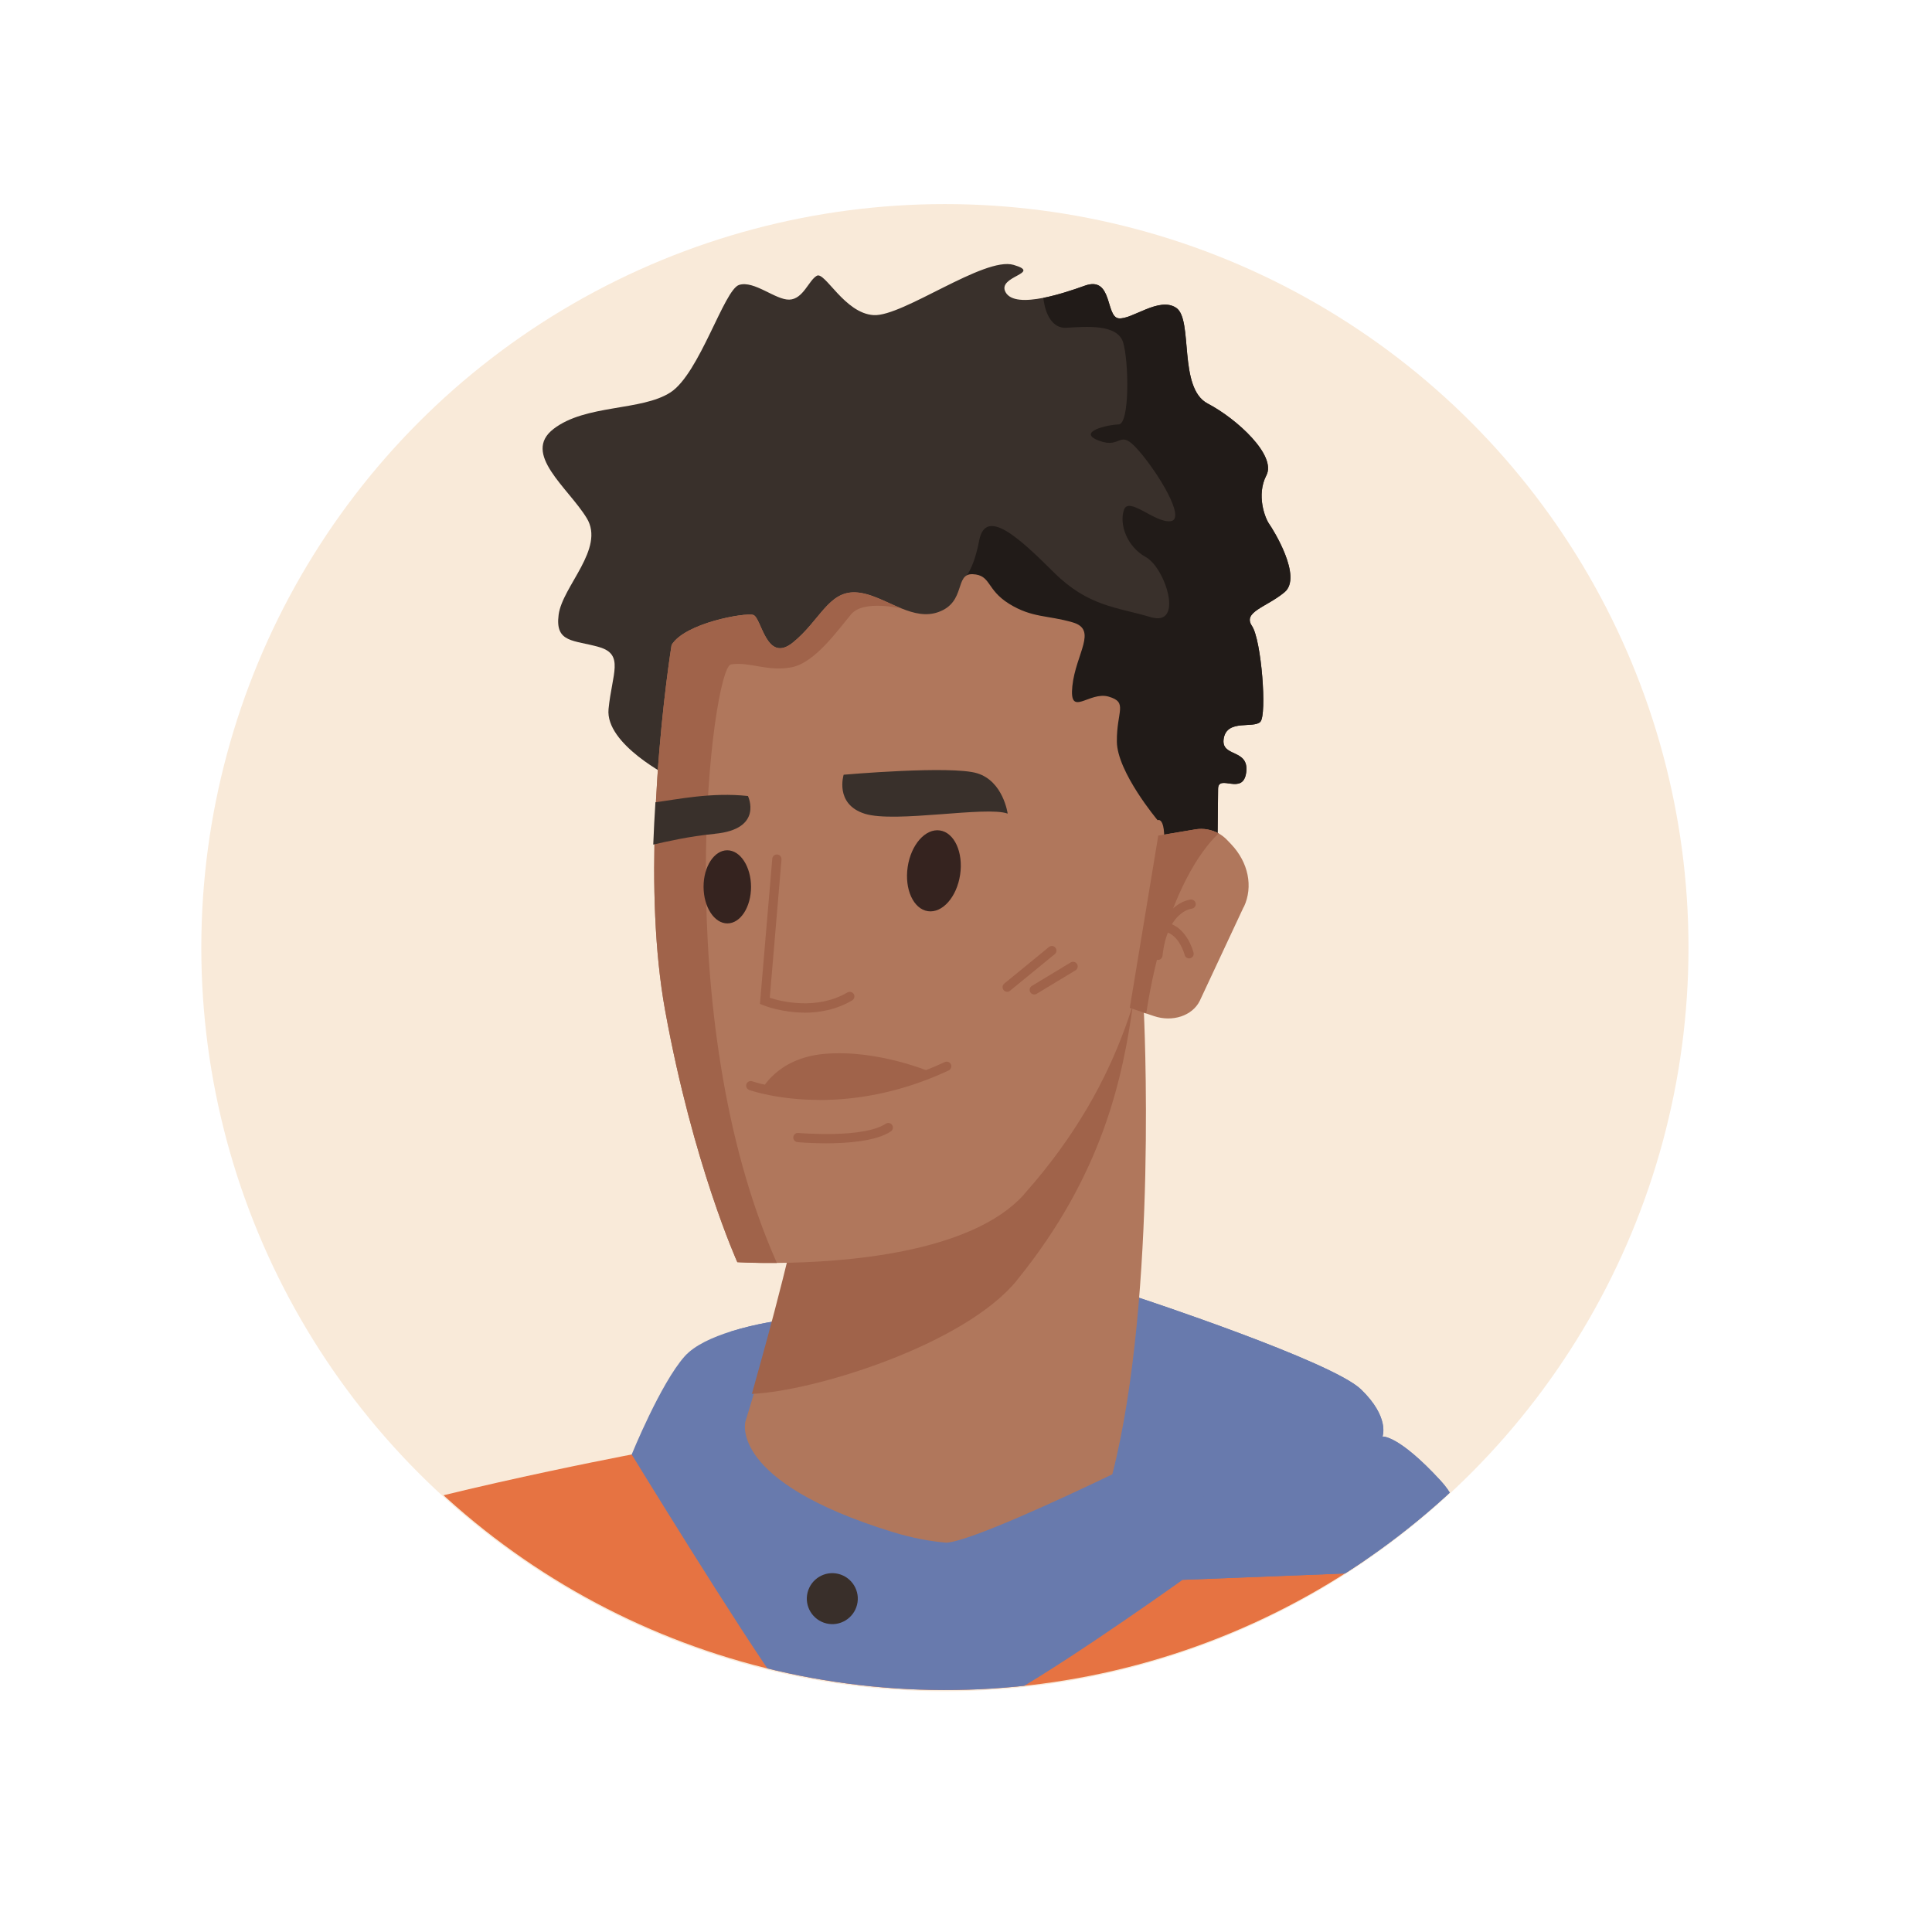 <?xml version="1.0" encoding="UTF-8"?>
<svg id="Layer_2" data-name="Layer 2" xmlns="http://www.w3.org/2000/svg" xmlns:xlink="http://www.w3.org/1999/xlink" viewBox="0 0 293 293">
  <defs>
    <style>
      .cls-1 {
        fill: #b0775c;
      }

      .cls-2 {
        fill: #392f2a;
      }

      .cls-3 {
        fill: #211b18;
      }

      .cls-4 {
        fill: #687aad;
      }

      .cls-5 {
        fill: #f9ead9;
      }

      .cls-6 {
        fill: #fff;
        filter: url(#drop-shadow-1);
      }

      .cls-7 {
        fill: #e67342;
      }

      .cls-8 {
        clip-path: url(#clippath);
      }

      .cls-9 {
        fill: #a0634a;
      }

      .cls-10 {
        fill: none;
      }

      .cls-11 {
        fill: #39302b;
      }

      .cls-12 {
        fill: #35231f;
      }
    </style>
    <filter id="drop-shadow-1" filterUnits="userSpaceOnUse">
      <feOffset dx="3" dy="3"/>
      <feGaussianBlur result="blur" stdDeviation="5"/>
      <feFlood flood-color="#000" flood-opacity=".42"/>
      <feComposite in2="blur" operator="in"/>
      <feComposite in="SourceGraphic"/>
    </filter>
    <clipPath id="clippath">
      <circle class="cls-10" cx="143.35" cy="143.54" r="112.77" transform="translate(-59.51 143.4) rotate(-45)"/>
    </clipPath>
  </defs>
  <g id="diverse_portrait_people_icons" data-name="diverse portrait people icons">
    <g>
      <circle class="cls-6" cx="143.42" cy="143.42" r="130.7"/>
      <g>
        <circle class="cls-5" cx="143.3" cy="143.72" r="112.77"/>
        <g class="cls-8">
          <g>
            <g>
              <path class="cls-7" d="m239.21,253.39c-19.77,21.29-57.17,48.07-116.84,41.02-40.2-4.74-64.32-20.96-78.79-38.21.87-12.92,1.48-22.75,1.48-22.75,12.99-5.7,50.75-12.87,50.75-12.87l122.11,17.49s2.37,1.56,6,4.09c4.03,2.81,9.63,6.81,15.29,11.23Z"/>
              <path class="cls-4" d="m217.92,238.08l-38.58,1.51c-.18.12-.35.25-.51.37-3.22,2.29-20.68,14.62-28.47,18.49-8.59,4.27-25.43,6.54-31.81-2.3-6.38-8.83-22.75-35.57-22.75-35.57,0,0,4.37-10.76,8.02-14.87,1.51-1.7,4.28-2.93,7.03-3.79,3.91-1.23,7.76-1.71,7.76-1.71l54.14-3.4s29.23,9.63,33.65,13.89c4.42,4.26,3.26,7.16,3.26,7.16,0,0,2.36-.33,8.83,6.7,6.47,7.04-.57,13.51-.57,13.51Z"/>
              <path class="cls-2" d="m129.98,243.36c-.51,2.07-2.6,3.35-4.67,2.84-2.07-.51-3.35-2.6-2.84-4.67.51-2.07,2.6-3.35,4.67-2.84,2.07.51,3.35,2.6,2.84,4.67Z"/>
            </g>
            <g>
              <path class="cls-11" d="m191.16,109.45c-1.01,1.09-5.05-.44-5.57,2.52-.52,2.96,3.86,1.48,3.41,5.14-.46,3.67-4.26.14-4.27,2.55-.02,2.41-.13,12.74-.13,12.74l-19.84-3.48-63.06-11.05s-9.94-4.97-9.41-10.34c.53-5.37,2.41-8.27-1.41-9.39-3.82-1.11-6.73-.58-6.16-4.91.57-4.32,7.07-10.02,4.27-14.64-2.8-4.61-9.92-9.8-5.03-13.55,4.89-3.75,13.31-2.68,17.72-5.53,4.41-2.85,8.13-15.58,10.41-16.3s5.54,2.31,7.63,2.23c2.1-.08,2.93-2.94,4.16-3.62,1.23-.67,4.2,5.71,8.62,5.97,4.41.25,16.76-8.92,21.21-7.62,4.45,1.3-2.56,1.67-1.21,4.14.75,1.37,3.08,1.38,5.72.86,2.11-.42,4.42-1.17,6.3-1.85,4.24-1.52,3.12,4.71,5.12,4.95,2,.24,6.16-3.36,8.75-1.58,2.59,1.78.25,12.15,4.75,14.5,4.49,2.35,10.47,7.89,8.91,10.89-1.56,3-.2,6.5.42,7.37.62.87,5.09,8.05,2.34,10.35s-6.39,2.97-4.95,5.12c1.45,2.15,2.29,13.44,1.28,14.53Z"/>
              <path class="cls-3" d="m191.16,109.45c-1.01,1.09-5.05-.44-5.57,2.52-.52,2.96,3.86,1.48,3.41,5.14-.46,3.67-4.26.14-4.27,2.55-.02,2.41-.13,12.74-.13,12.74l-19.84-3.48-18.78-40.97s1.53-.85,2.52-5.98c.99-5.13,6.13-.33,11.34,4.85,5.22,5.18,9.53,5.24,14.66,6.77,5.14,1.54,2.23-7.47-.72-9.1-2.95-1.63-4.06-5.08-3.32-7.18.74-2.09,4.73,2.06,7.09,1.73,2.35-.33-1.87-7.28-4.89-10.74-3.02-3.47-2.46-.15-5.97-1.46-3.5-1.31,1.23-2.43,2.95-2.47,1.72-.04,1.55-9.63.69-12.44-.86-2.82-5.6-2.4-8.62-2.22-2.04.12-3.19-1.94-3.48-4.53,2.11-.42,4.42-1.17,6.3-1.85,4.24-1.52,3.12,4.71,5.12,4.95,2,.24,6.16-3.36,8.75-1.58,2.59,1.78.25,12.15,4.75,14.5,4.49,2.35,10.47,7.89,8.91,10.89-1.56,3-.2,6.5.42,7.37.62.87,5.09,8.05,2.34,10.35s-6.39,2.97-4.95,5.12c1.45,2.15,2.29,13.44,1.28,14.53Z"/>
            </g>
            <path class="cls-4" d="m217.92,238.08l-38.58,1.51c9.25-6.46,32.53-4.69,34.04-9.48,1.51-4.79-2.87-7.82-9.94-8.18-7.08-.36-30.64,9.69-29.63,5.4,1-4.29,16.03-7.01,15.29-10.94-.75-3.93-17.62-7.67-17.62-7.67,0,0-29.26,24.8-50.27,17.69-21.01-7.11-10.36-24.48-10.36-24.48,3.91-1.23,7.76-1.71,7.76-1.71l54.14-3.4s29.23,9.63,33.65,13.89c4.42,4.26,3.26,7.16,3.26,7.16,0,0,2.36-.33,8.83,6.7,6.47,7.04-.57,13.51-.57,13.51Z"/>
            <g>
              <path class="cls-1" d="m168.69,223.59c-7.96,3.82-21.51,10.09-25.14,10.37h0c-2.53-.21-5.25-.72-8.15-1.61-25.03-7.7-22.35-16.77-22.35-16.77,0,0,1.19-3.8,2.72-9.27,2.02-7.25,4.61-17.42,5.76-25.51,1.92-13.5,38.48-34.65,50.34-28.7.6.3,1.13.67,1.59,1.1,0,0,2.2,43.1-4.77,70.39Z"/>
              <path class="cls-9" d="m154.25,194.14c-8,9.85-30.89,16.87-40.22,17.25.86-3.1,2.15-7.66,3.42-12.5,1.71-6.48,3.42-13.46,4.07-18.09.13-.94.44-1.92.89-2.92,6-13.4,38.42-31.31,49.45-25.78-1.58,11.38-4.63,26.03-17.62,42.03Z"/>
            </g>
            <g>
              <path class="cls-1" d="m155.34,181.1c-8.02,9.02-27.59,10.36-37.53,10.43h0c-3.64.03-5.99-.12-5.99-.12,0,0-6.71-14.85-10.95-38.18-1.65-9.07-1.86-19.46-1.52-28.77.08-2.21.2-4.36.33-6.42.76-11.58,2.17-20.23,2.17-20.23,2.01-3.33,11.11-4.93,12.38-4.56,1.27.37,1.96,7.48,6.03,4.18,4.07-3.3,5.37-7.76,9.47-7.6,2.3.09,4.66,1.51,7.03,2.46,1.85.74,3.7,1.2,5.56.53,4.24-1.53,2.4-5.86,5.2-5.74,2.8.13,2.01,2.31,5.52,4.49,3.51,2.17,5.83,1.7,9.65,2.82,3.82,1.11.46,4.74-.06,9.65-.51,4.91,2.55.74,5.51,1.61,2.97.87,1.2,2.19,1.24,6.81.03,4.61,6.18,11.93,6.18,11.93,0,0,2.19-1.2.12,10.62-2.07,11.83-4.59,28.36-20.35,46.08Z"/>
              <path class="cls-9" d="m117.81,191.54h0c-3.64.03-5.99-.12-5.99-.12,0,0-6.71-14.85-10.95-38.18-1.65-9.07-1.86-19.46-1.52-28.77.08-2.21.2-4.36.33-6.42.76-11.58,2.17-20.23,2.17-20.23,2.01-3.33,11.11-4.93,12.38-4.56,1.27.37,1.96,7.48,6.03,4.18,4.07-3.3,5.37-7.76,9.47-7.6,2.3.09,4.66,1.51,7.03,2.46-.06-.01-5.77-1.4-7.67.85-1.92,2.26-5.42,7.32-9.01,8.04-3.59.72-6.38-.87-9.22-.43-2.84.44-9.65,53.45,6.96,90.78Z"/>
              <ellipse class="cls-12" cx="141.64" cy="132.07" rx="6.19" ry="4.02" transform="translate(-9.88 252.68) rotate(-81.52)"/>
              <path class="cls-12" d="m113.9,134.49c0,3.07-1.6,5.55-3.59,5.55-1.99,0-3.6-2.48-3.61-5.54s1.6-5.55,3.59-5.55c1.99,0,3.6,2.48,3.61,5.54Z"/>
              <g>
                <path class="cls-1" d="m188.62,137.53l-6.68,14.28c-1.14,2.25-4.12,3.23-6.92,2.29l-1.19-.4-2.48-.84,4.32-26.13,5.65-.95c1.2-.2,2.46.04,3.52.63.45.25.86.57,1.22.94l.65.68c2.62,2.76,3.37,6.44,1.93,9.51Z"/>
                <path class="cls-9" d="m173.82,153.69l-2.48-.84,4.32-26.13,5.65-.95c1.2-.2,2.46.04,3.52.63-1.04.9-7.95,7.55-11,27.3Z"/>
                <path class="cls-9" d="m175.62,145.58s-.05,0-.08,0c-.38-.04-.66-.39-.62-.77.86-7.85,5.47-8.37,5.66-8.39.38-.03.73.25.76.63.04.38-.24.72-.63.76-.17.02-3.68.52-4.41,7.15-.04.36-.34.62-.69.62Z"/>
                <path class="cls-9" d="m180.34,145.35c-.31,0-.6-.21-.68-.53,0-.03-.81-3.05-2.94-3.5-.38-.08-.62-.45-.54-.83.08-.38.45-.62.83-.54,2.99.63,3.96,4.37,4,4.53.09.37-.13.75-.51.85-.06.01-.12.02-.17.02Z"/>
              </g>
              <path class="cls-9" d="m122.03,153.57c-3.45,0-6.12-1.05-6.3-1.13l-.48-.19,1.87-22.02c.03-.39.37-.67.76-.64.39.03.67.37.64.76l-1.78,20.97c1.63.53,7.08,1.95,11.78-.81.33-.19.76-.08.96.25.2.33.08.76-.25.96-2.42,1.42-4.98,1.86-7.2,1.86Z"/>
              <path class="cls-11" d="m127.95,117.48s-1.43,4.47,3.2,5.93c4.63,1.45,18.42-1.21,21.67-.02,0,0-.66-4.91-4.63-6.12-3.98-1.21-20.23.22-20.23.22Z"/>
              <path class="cls-9" d="m124.3,166.81c-6.32,0-10.38-1.41-10.68-1.51-.36-.13-.55-.53-.42-.89.13-.36.53-.55.89-.42.13.05,13.23,4.55,29.19-2.92.35-.16.77-.01.93.34.16.35.01.77-.34.93-7.5,3.51-14.31,4.48-19.57,4.48Z"/>
              <path class="cls-9" d="m125.27,173.39c-2.34,0-4.15-.16-4.33-.18-.38-.04-.67-.38-.63-.76.03-.38.37-.67.76-.63.1,0,9.84.87,13.26-1.4.32-.21.76-.13.97.2.21.32.12.76-.2.97-2.24,1.48-6.55,1.8-9.83,1.8Z"/>
              <path class="cls-9" d="m115.46,165.37s2.28-4.85,9.43-5.53c8.17-.78,16.47,2.82,16.47,2.82,0,0-14.27,5.54-25.9,2.71Z"/>
              <path class="cls-11" d="m108.37,126.46c-3.78.35-7.65,1.24-9.3,1.63.08-2.21.2-4.36.33-6.42,3.3-.43,8.52-1.55,14.03-.95,0,0,2.43,5.03-5.05,5.73Z"/>
              <g>
                <path class="cls-9" d="m152.74,150.41c-.2,0-.4-.09-.54-.26-.24-.3-.2-.74.1-.98l6.78-5.55c.3-.24.74-.2.98.1.24.3.2.74-.1.98l-6.78,5.55c-.13.11-.29.16-.44.16Z"/>
                <path class="cls-9" d="m156.85,150.82c-.24,0-.47-.12-.6-.34-.2-.33-.09-.76.24-.96l5.89-3.56c.33-.2.76-.09.96.24.2.33.09.76-.24.96l-5.89,3.56c-.11.07-.24.1-.36.1Z"/>
              </g>
            </g>
          </g>
        </g>
      </g>
    </g>
  </g>
</svg>